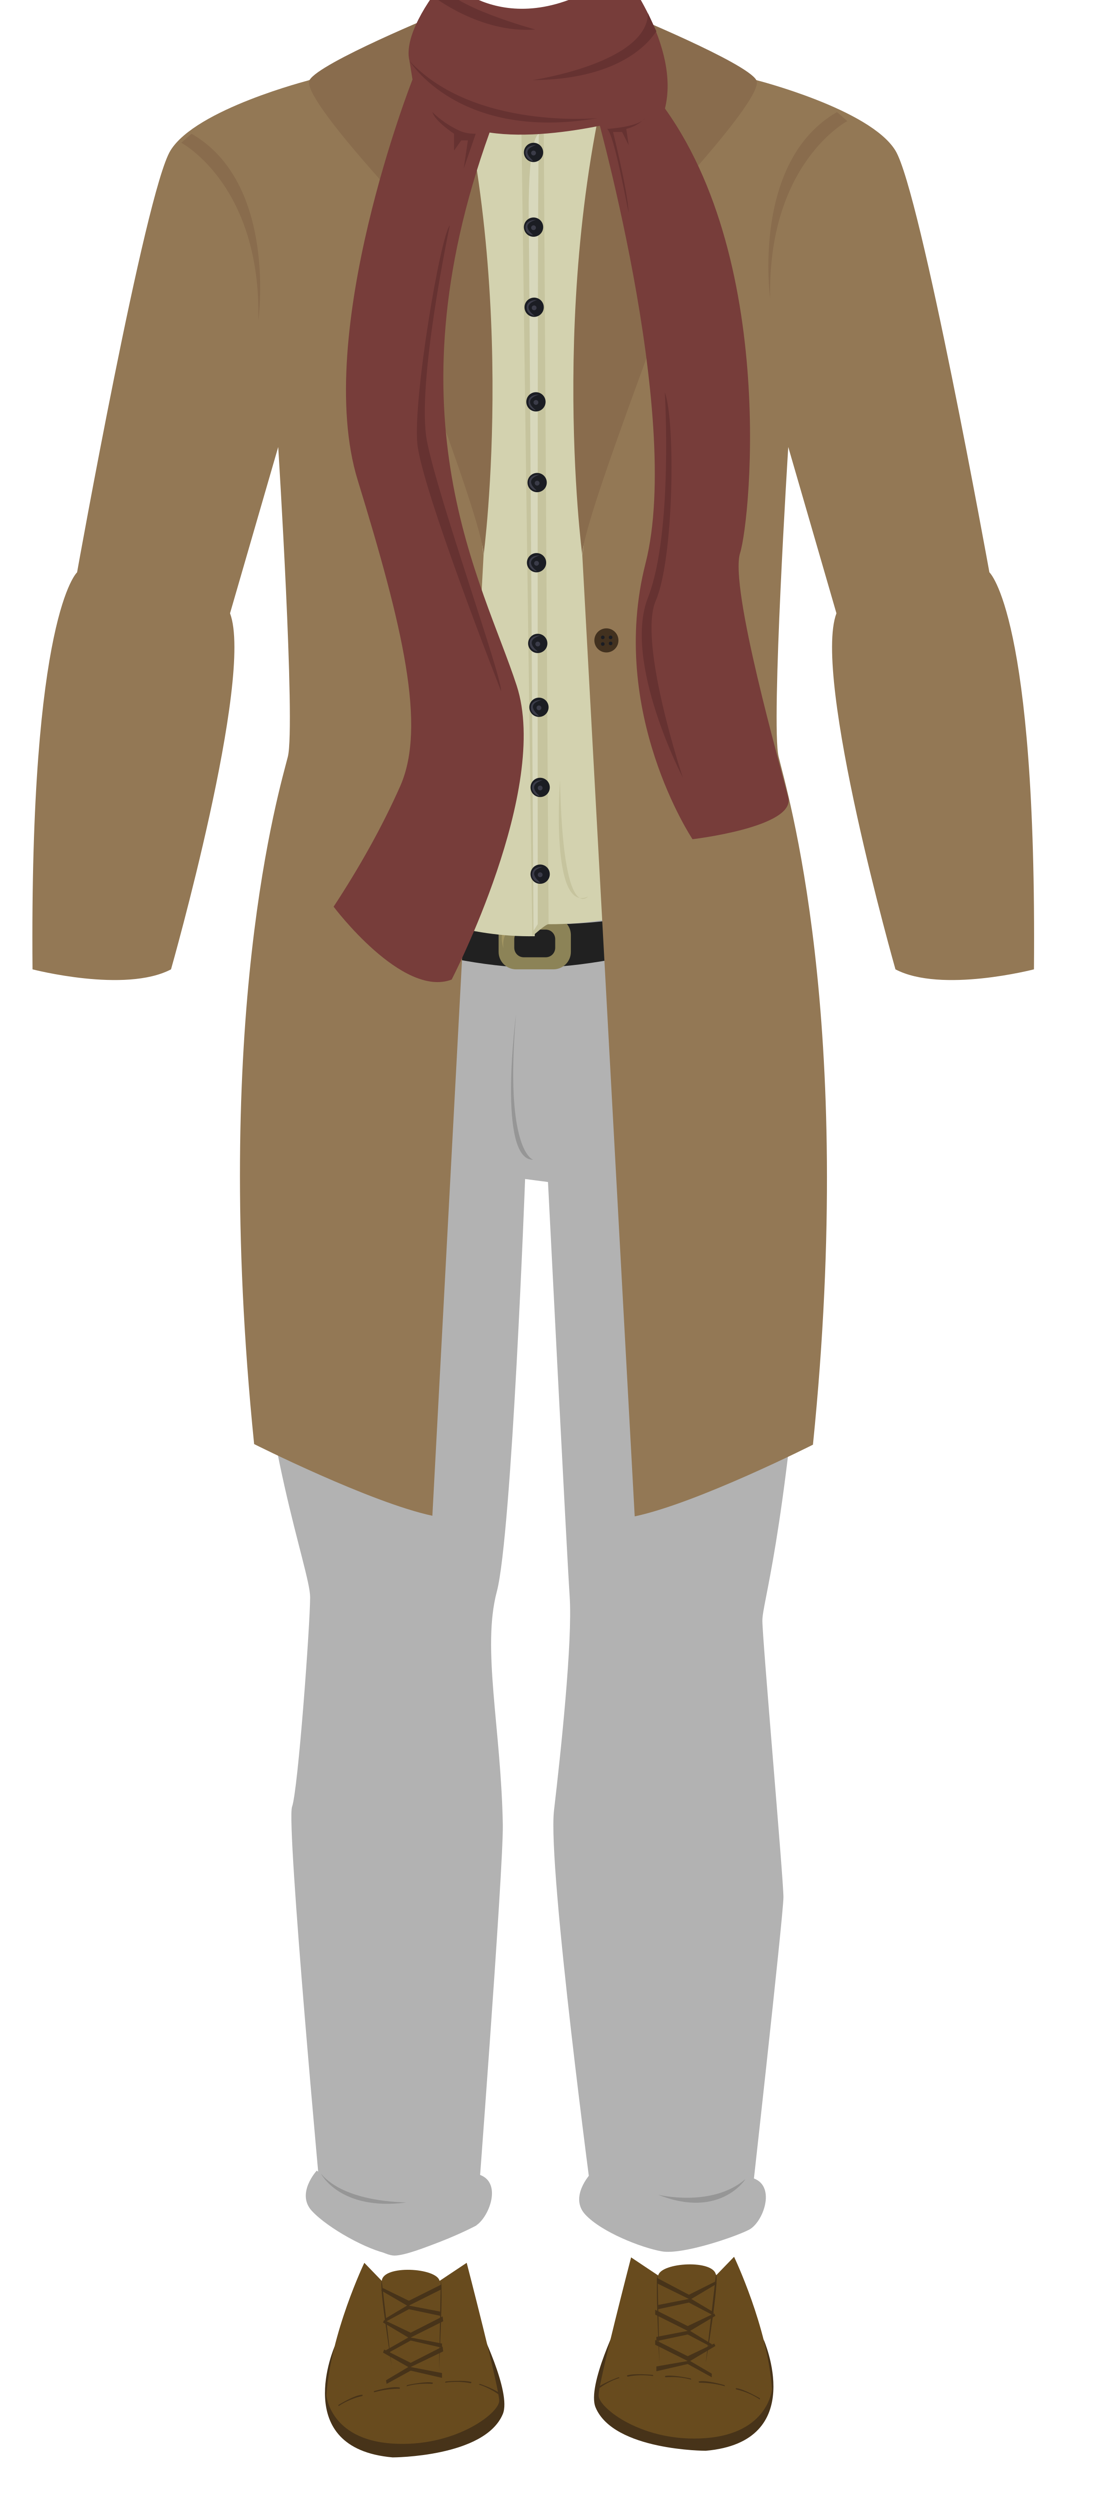 <?xml version="1.0" encoding="utf-8"?>
<!-- Generator: Adobe Illustrator 22.1.0, SVG Export Plug-In . SVG Version: 6.00 Build 0)  -->
<svg version="1.1" id="Layer_1" xmlns="http://www.w3.org/2000/svg" xmlns:xlink="http://www.w3.org/1999/xlink" x="0px" y="0px"
	 viewBox="0 0 183 415" style="enable-background:new 0 0 183 415;" xml:space="preserve">
<style type="text/css">
	.st0{fill:none;}
	.st1{fill:#473319;}
	.st2{fill:#684B1E;}
	.st3{fill:#B2B2B2;}
	.st4{fill:#212121;}
	.st5{fill:#8C8357;}
	.st6{fill:#A39662;}
	.st7{fill:#969696;}
	.st8{fill:#D3D2AF;}
	.st9{fill:#C6C49E;}
	.st10{fill:#D8D8BC;}
	.st11{fill:#1B1D23;}
	.st12{fill:#3B3C49;}
	.st13{fill:#AFAFAF;}
	.st14{fill:#D8D8D8;}
	.st15{fill:#937855;}
	.st16{fill:#896C4D;}
	.st17{fill:#773D3A;}
	.st18{fill:#663231;}
	.st19{fill:#42311F;}
</style>
<title>snbb2</title>
<g id="Layer_2_1_">
	<g id="snbb2">
		<g id="snbb2-2">
			<rect class="st0" width="183" height="415"/>
			<g id="dressshoes">
				<g id="sbbshoes">
					<path class="st1" d="M55.6,389.4c0,0-7.5,17,9.6,18.5c0,0,15.3,0,18.3-7.2c1.5-3.6-4-14.6-4-14.6s3.8,11.3,3,12.5
						s-7.7,7.3-16.3,6.1S54,401.9,55.6,389.4"/>
					<path class="st2" d="M60.5,375.6c0,0-5.6,11.7-6.3,22c0,0,0.6,7.3,10.9,8s17.8-5,17.8-7.1s-5.4-22.9-5.4-22.9l-4.5,3
						c-0.5-2.2-9.4-2.7-9.6,0L60.5,375.6z"/>
					<path class="st1" d="M56.2,399.2c0,0,2.7-1.7,4-1.7v0.2c-1.4,0.3-2.8,0.9-4,1.7V399.2z"/>
					<path class="st1" d="M62.1,396.9c0,0,3-0.9,4.3-0.6v0.2c-1.4,0-2.9,0.2-4.3,0.6V396.9z"/>
					<path class="st1" d="M67.6,395.9c0,0,3.1-0.7,4.3-0.4l-0.1,0.2c-1.4-0.1-2.9,0-4.3,0.4L67.6,395.9z"/>
					<path class="st1" d="M74,395.3c0,0,3.2-0.3,4.3,0.1l-0.1,0.2c-1.4-0.3-2.9-0.3-4.3-0.1L74,395.3z"/>
					<path class="st1" d="M79.7,395.7c0,0,3,1,3.8,2l-0.2,0.1c-1.2-0.9-2.5-1.6-3.8-2L79.7,395.7z"/>
					<path class="st1" d="M63.4,378.6l1.7,14.7C65.2,393.4,62.9,379.6,63.4,378.6z"/>
					<path class="st1" d="M72.9,393.5c0,0,0.7-13.8,0.3-14.8L72.9,393.5"/>
					<polyline class="st1" points="63.6,379.8 67.9,381.9 73.3,379.2 73.3,380 67.9,382.7 73.1,383.7 73.1,384.4 67.9,383.3 
						64,385.4 63.9,384.9 67.6,382.7 63.3,380.2 63.6,379.8 					"/>
					<polyline class="st1" points="63.8,385.1 68.2,387.2 73.5,384.5 73.6,385.3 68.2,388 73.4,389 73.4,389.7 68.2,388.5 
						64.2,390.7 64.1,390.1 67.8,388 63.6,385.5 63.8,385.1 					"/>
					<polyline class="st1" points="63.8,390 68.2,392.2 73.5,389.5 73.6,390.3 68.2,392.9 73.4,393.9 73.4,394.7 68.2,393.5 
						64.2,395.7 64.1,395.1 67.8,392.9 63.6,390.5 63.8,390 					"/>
				</g>
				<g id="sbbshoes-2">
					<path class="st1" d="M126.8,388.3c0,0,7.5,17-9.6,18.5c0,0-15.3,0-18.3-7.2c-1.5-3.6,4-14.6,4-14.6s-3.8,11.3-3,12.5
						s7.7,7.4,16.3,6.1S128.4,400.8,126.8,388.3"/>
					<path class="st2" d="M121.9,374.6c0,0,5.6,11.7,6.3,22c0,0-0.6,7.3-11,8.1s-17.8-5-17.8-7.1s5.4-22.9,5.4-22.9l4.5,3
						c0.5-2.2,9.4-2.7,9.6,0L121.9,374.6z"/>
					<path class="st1" d="M126.2,398.1c0,0-2.7-1.6-4-1.7v0.2c1.4,0.3,2.8,0.9,4,1.7V398.1z"/>
					<path class="st1" d="M120.3,395.9c0,0-3-0.9-4.3-0.6l0.1,0.2c1.4,0,2.9,0.2,4.3,0.6L120.3,395.9z"/>
					<path class="st1" d="M114.7,394.8c0,0-3.1-0.7-4.3-0.4l0.1,0.2c1.4-0.1,2.9,0,4.3,0.4L114.7,394.8z"/>
					<path class="st1" d="M108.4,394.2c0,0-3.2-0.3-4.3,0.1l0.1,0.2c1.4-0.3,2.9-0.3,4.3-0.1L108.4,394.2z"/>
					<path class="st1" d="M102.7,394.6c0,0-3,1.1-3.8,2l0.2,0.1c1.2-0.9,2.5-1.6,3.8-2L102.7,394.6z"/>
					<path class="st1" d="M118.9,377.5l-1.7,14.7C117.2,392.3,119.5,378.5,118.9,377.5z"/>
					<path class="st1" d="M109.5,392.4c0,0-0.7-13.8-0.3-14.8L109.5,392.4"/>
					<polyline class="st1" points="118.8,378.7 114.4,380.9 109.1,378.1 109.1,379 114.4,381.6 109.3,382.6 109.3,383.3 
						114.4,382.2 118.4,384.3 118.5,383.8 114.8,381.6 119,379.1 118.8,378.7 					"/>
					<polyline class="st1" points="118.6,384 114.2,386.1 108.8,383.4 108.8,384.2 114.2,386.9 109,387.9 109,388.6 114.2,387.5 
						118.2,389.6 118.2,389.1 114.6,386.9 118.8,384.4 118.6,384 					"/>
					<polyline class="st1" points="118.6,389 114.2,391.1 108.8,388.4 108.8,389.2 114.2,391.9 109,392.8 109,393.6 114.2,392.4 
						118.2,394.6 118.2,394 114.6,391.9 118.8,389.4 118.6,389 					"/>
				</g>
			</g>
			<g id="snbbpants2">
				<g id="sbbpants2">
					<g id="sbbpants">
						<path class="st3" d="M51.3,141.8c0,0,30,22.6,74.9,0c0,0,10.5,31.4,7.3,72.6s-6.9,51.6-6.9,54.6s3.5,42.9,3.5,45.9
							s-5.7,53.9-5.7,53.9s-7.8,3.3-13.2,3.8s-12.7-5.9-12.7-5.9s-7.6-56.8-6.5-66.2s3.1-28,2.6-35.5s-3.6-68.8-3.6-68.8l-3.8-0.5
							c0,0-2.2,59.1-4.7,68.5c-2.5,9.4,0.7,22.6,1,38.7c0.1,7.4-4.4,66.5-4.4,66.5s-10.4,5-13.6,5s-12.1-7.7-12.1-7.7
							s-5.9-64-4.9-66.8s3-30.3,3-34.8s-8.4-26.3-8.9-55.1S46.6,146.5,51.3,141.8z"/>
						<path class="st4" d="M49.2,145c0,0-2.5,2.9-2,6.3c0,0,25.6,9.3,41.2,9.3c16.2,0.1,40.8-8.8,40.8-8.8s-0.2-6.2-2.4-6.8
							C126.9,145,96.5,164,49.2,145z"/>
						<path class="st5" d="M85.7,152.3h6.2c1.6,0,2.9,1.3,2.9,2.9v2.8c0,1.6-1.3,2.9-2.9,2.9h-6.2c-1.6,0-2.9-1.3-2.9-2.9v-2.8
							C82.8,153.6,84.1,152.3,85.7,152.3z"/>
						<path class="st4" d="M87,154.3h3.6c0.9,0,1.6,0.7,1.6,1.6v1.4c0,0.9-0.7,1.6-1.6,1.6H87c-0.9,0-1.6-0.7-1.6-1.6v-1.4
							C85.4,155,86.1,154.3,87,154.3z"/>
					</g>
					<path class="st6" d="M83.6,157.4c0,0-1.9-5.1,4.2-4.5l0,0C87.8,152.9,83.1,153.2,83.6,157.4z"/>
					<path class="st3" d="M74.2,151.1L74.2,151.1c0.7,0,1.2,0.5,1.2,1.2v6.5c0,0.7-0.5,1.2-1.2,1.2h0c-0.7,0-1.2-0.5-1.2-1.2v-6.5
						C73,151.6,73.5,151.1,74.2,151.1z"/>
					<path class="st3" d="M102.7,152.1L102.7,152.1c0.7,0,1.2,0.5,1.2,1.2v6.5c0,0.7-0.5,1.2-1.2,1.2h0c-0.7,0-1.2-0.5-1.2-1.2v-6.5
						C101.5,152.7,102.1,152.1,102.7,152.1z"/>
					<path class="st3" d="M125.8,144.9L125.8,144.9c0.7,0,1.2,0.5,1.2,1.2v6.5c0,0.7-0.5,1.2-1.2,1.2h0c-0.7,0-1.2-0.5-1.2-1.2v-6.5
						C124.6,145.4,125.1,144.9,125.8,144.9z"/>
					<path class="st3" d="M51,144.6L51,144.6c0.7,0,1.2,0.5,1.2,1.2v6.5c0,0.7-0.5,1.2-1.2,1.2l0,0c-0.7,0-1.2-0.5-1.2-1.2v-6.5
						C49.7,145.2,50.3,144.6,51,144.6z"/>
					<path class="st7" d="M107.1,165.6c0,0,6.7,11.8,22.6,9.3C129.7,174.9,114,180.3,107.1,165.6z"/>
					<path class="st7" d="M70.8,166.4c0,0-6.4,11.8-21.6,9.3C49.3,175.7,64.2,181.1,70.8,166.4z"/>
					<path class="st7" d="M85.7,168.3c0,0-3.2,24.5,2.9,24.2C88.6,192.6,83.7,191.3,85.7,168.3z"/>
				</g>
				<path class="st3" d="M52.6,360.3c0,0-3.5,3.8-0.8,6.7s9.3,6.5,12.7,7.1c3.3,0.6,12.2-3.4,14.4-4.6s4.6-7.1,0.8-8.5
					C79.8,361,63.7,368.8,52.6,360.3z"/>
				<path class="st3" d="M98,360.9c0,0-3.5,3.8-0.8,6.7s9.3,5.5,12.7,6.1s12.2-2.4,14.5-3.6s4.5-7.1,0.8-8.5
					C125.1,361.6,109,369.3,98,360.9z"/>
				<path class="st7" d="M53.3,360.8c0,0,3.1,6.2,14.1,4.8C67.3,365.5,57.4,365.7,53.3,360.8z"/>
				<path class="st7" d="M109.3,364.3c0,0,8.9,2.2,14.5-2.6C123.8,361.7,119.6,368.4,109.3,364.3z"/>
			</g>
			<g id="snbbshirt2">
				<g id="sbbshirt">
					<path class="st8" d="M70.8,6.9c0,0-34.4,9.7-39.8,17.3s16.6,48.1,16.6,48.1s1.3,10.8,5.3,19.5c0,0-1.8,10.4-0.5,34.2
						c0,0-4.3,13.1-3.8,15c0,0,18.7,14.8,40.2,14.4l0.6-137.4C89.3,18.1,70.1,12.4,70.8,6.9z"/>
					<path class="st8" d="M106,7.3c0,0,35.1,9.3,40.6,16.9s-17.1,49.6-17.1,49.6c-0.7,6.2-2.3,12.3-4.8,18c0,0,1.8,10.4,0.5,34.2
						c0,0,4.3,13.1,3.8,15c0,0-17.2,12.8-38.6,12.4l-1-135.4C89.3,18.1,106.7,12.8,106,7.3z"/>
					<path class="st9" d="M86.6,22.3l1.8,133.1c0,0,2.2-2,2.7-2L90.3,22.2L86.6,22.3z"/>
					<path class="st10" d="M89.5,22.2c0,0-1.8,0.1-1.7,13.7c0.1,6.9,0.8,118.6,0.8,118.6l0.7-1.1C89.3,153.4,89.2,24.1,89.5,22.2z"
						/>
					<ellipse class="st11" cx="88.6" cy="37.7" rx="1.6" ry="1.6"/>
					<path class="st12" d="M89,36.5c0,0-1.4-0.1-1.7,0.9c-0.2,0.8,0.3,1.5,1.1,1.6c0,0,0.1,0,0.1,0C88.6,39,86.1,37.3,89,36.5z"/>
					<circle class="st12" cx="88.6" cy="37.8" r="0.4"/>
					<ellipse class="st11" cx="88.6" cy="25.3" rx="1.6" ry="1.6"/>
					<path class="st12" d="M89,24.1c0,0-1.4-0.1-1.7,0.9c-0.2,0.7,0.3,1.5,1,1.7c0.1,0,0.1,0,0.2,0C88.6,26.6,86.1,25,89,24.1z"/>
					<circle class="st12" cx="88.6" cy="25.4" r="0.4"/>
					<ellipse class="st11" cx="88.7" cy="51" rx="1.6" ry="1.6"/>
					<path class="st12" d="M89.2,49.8c0,0-1.4-0.1-1.7,0.9c-0.2,0.8,0.3,1.5,1.1,1.7c0.1,0,0.1,0,0.2,0
						C88.7,52.4,86.3,50.7,89.2,49.8z"/>
					<circle class="st12" cx="88.7" cy="51.1" r="0.4"/>
					<ellipse class="st11" cx="89" cy="66.7" rx="1.6" ry="1.6"/>
					<path class="st12" d="M89.5,65.5c0,0-1.4-0.1-1.7,0.9c-0.2,0.8,0.3,1.5,1.1,1.7c0,0,0.1,0,0.1,0C89,68.1,86.5,66.4,89.5,65.5z"
						/>
					<circle class="st12" cx="89" cy="66.8" r="0.4"/>
					<ellipse class="st11" cx="89.2" cy="80.1" rx="1.6" ry="1.6"/>
					<path class="st12" d="M89.6,78.8c0,0-1.4-0.1-1.7,0.9c-0.2,0.8,0.3,1.5,1,1.7c0.1,0,0.1,0,0.2,0C89.2,81.4,86.7,79.7,89.6,78.8
						z"/>
					<circle class="st12" cx="89.2" cy="80.2" r="0.4"/>
					<ellipse class="st11" cx="89.1" cy="93.4" rx="1.6" ry="1.6"/>
					<path class="st12" d="M89.6,92.2c0,0-1.4-0.1-1.7,0.9c-0.2,0.8,0.3,1.5,1.1,1.7c0.1,0,0.1,0,0.2,0
						C89.1,94.8,86.7,93.1,89.6,92.2z"/>
					<circle class="st12" cx="89.1" cy="93.5" r="0.4"/>
					<ellipse class="st11" cx="89.3" cy="106.8" rx="1.6" ry="1.6"/>
					<path class="st12" d="M89.7,105.5c0,0-1.4-0.1-1.7,0.9c-0.2,0.8,0.3,1.5,1.1,1.7c0.1,0,0.1,0,0.2,0
						C89.3,108.1,86.8,106.4,89.7,105.5z"/>
					<circle class="st12" cx="89.3" cy="106.9" r="0.4"/>
					<ellipse class="st11" cx="89.5" cy="117.4" rx="1.6" ry="1.6"/>
					<path class="st12" d="M89.9,116.2c0,0-1.4-0.1-1.7,0.9c-0.2,0.8,0.3,1.5,1.1,1.7c0.1,0,0.1,0,0.2,0
						C89.5,118.7,87,117,89.9,116.2z"/>
					<circle class="st12" cx="89.5" cy="117.5" r="0.4"/>
					<ellipse class="st11" cx="89.7" cy="130.7" rx="1.6" ry="1.6"/>
					<path class="st12" d="M90.1,129.5c0,0-1.4-0.1-1.7,0.9c-0.2,0.7,0.3,1.5,1,1.7c0.1,0,0.1,0,0.2,0
						C89.7,132.1,87.2,130.4,90.1,129.5z"/>
					<circle class="st12" cx="89.7" cy="130.8" r="0.4"/>
					<ellipse class="st11" cx="89.7" cy="145.1" rx="1.6" ry="1.6"/>
					<path class="st12" d="M90.1,143.9c0,0-1.4-0.1-1.7,0.9c-0.2,0.8,0.3,1.5,1.1,1.7c0.1,0,0.1,0,0.2,0
						C89.7,146.4,87.2,144.7,90.1,143.9z"/>
					<circle class="st12" cx="89.7" cy="145.2" r="0.4"/>
					<path class="st13" d="M53,53.2c0,0,11.6,5.8,20.3,2.6v17.4c0,0-10.2,7.5-11.5,7.5S53,72.9,53,72.9V53.2z"/>
					<path class="st14" d="M53.5,54.6c0,0,10.5,5.2,18.3,2.4v15.7c0,0-9.2,6.8-10.4,6.8s-7.9-7.1-7.9-7.1L53.5,54.6z"/>
					<path class="st13" d="M124.6,52.8c0,0-11.6,5.8-20.3,2.6v17.4c0,0,10.2,7.5,11.5,7.5s8.7-7.9,8.7-7.9V52.8z"/>
					<path class="st14" d="M124.1,54.1c0,0-10.5,5.2-18.3,2.4v15.7c0,0,9.2,6.7,10.4,6.7s7.9-7.1,7.9-7.1V54.1z"/>
					<path class="st13" d="M53.5,57.6c0,0,7.4,4.1,15,3.3c0,0-8.6,1.6-15-2.4L53.5,57.6z"/>
					<path class="st13" d="M124.1,57.2c0,0-3.8,4-13.1,3.7c0,0,7.4,2.2,13.1-2.7V57.2z"/>
					<path class="st9" d="M93,129.5c0,0-1.7,22.3,4.7,19.3C97.6,148.8,93.5,153.7,93,129.5z"/>
				</g>
				<path class="st15" d="M51.4,13.3c0,0-18.9,4.8-23.1,11.7S12.8,95,12.8,95s-7.9,7.1-7.4,65.9c0,0,15.4,4,23,0
					c0,0,13.8-48.5,9.8-59.1l8-27.6c0,0,2.9,46.2,1.6,51.4S35,168.7,42.2,239.7c0,0,19.3,9.7,29.6,11.9l8.5-159.4l-9.8-78.9H51.4z"
					/>
				<path class="st16" d="M73.3,2.1c0,0-20.3,8.3-21.9,11.2s18.7,24.1,18.7,24.1s-6.9-0.8-7.8,0.4s18.1,48.3,18,54.4
					C80.3,92.2,86.6,44.8,73.3,2.1z"/>
				<path class="st15" d="M125.6,13.3c0,0,18.9,4.8,23.1,11.7s15.6,70,15.6,70s7.9,7.1,7.4,65.9c0,0-15.4,4-23,0
					c0,0-13.8-48.5-9.8-59.1l-8-27.6c0,0-2.9,46.2-1.6,51.4c1.2,5.2,12.9,43.2,5.7,114.2c0,0-19.2,9.7-29.6,11.9L96.7,92.2l9.8-78.9
					H125.6z"/>
				<path class="st16" d="M103.7,2.1c0,0,20.3,8.3,21.9,11.2s-18.7,24.1-18.7,24.1s6.9-0.8,7.8,0.4s-18.1,48.3-18,54.4
					C96.7,92.2,90.4,44.8,103.7,2.1z"/>
				<path class="st17" d="M103.2-4.9C85,8.6,74.1-3.6,74.1-3.6C69.6,1.8,67.2,7,68,10.1l0.5,3.1c0,0-16.6,42.1-9.1,66.5
					s11.4,40.8,7.1,50.7c-3.1,7-6.9,13.7-11.1,20.1c0,0,11.4,15.2,19.6,12.1c0,0,16.4-31.6,10.8-48.8S64.2,69.5,81.3,22l0,0
					c12,1.8,29.1-3.9,29.1-3.9C113.1,7.6,103.2-4.9,103.2-4.9z"/>
				<path class="st17" d="M98.4,16.4c0,0,15.1,52.4,8.8,77.1s7.8,45.8,7.8,45.8s17.1-2,15.9-6.9s-9.8-34.9-8-40.6
					s6.5-53.7-16.3-78.5L98.4,16.4z"/>
				<path class="st18" d="M68,10.1c0,0,8.2,13.5,31.3,9.5C99.3,19.6,78.7,21.6,68,10.1z"/>
				<path class="st18" d="M88.4,13.3c0,0,19.1-2.8,19.2-11.1l1.4,3C108.9,5.1,105,13.2,88.4,13.3z"/>
				<path class="st18" d="M71.8-0.7c0,0,7.9,6.3,17.1,5.6c0,0-14.4-3.9-15.6-7.6L71.8-0.7z"/>
				<path class="st18" d="M71.8,18.6c1.3,1.3,2.8,2.3,4.5,3.1c0.9,0.4,1.8,0.5,2.7,0.5L77,28l0.7-4.7h-1.1L75.4,25v-2.8
					C75.4,22.2,72.2,20.1,71.8,18.6z"/>
				<path class="st18" d="M74.7,37.4c0,0-5.6,26.4-3.8,35.8s12.6,39.5,12.3,41.5c0,0-13.2-33.6-13.9-41.1S73.1,39.3,74.7,37.4z"/>
				<path class="st18" d="M110.4,65.1c0,0,1.4,23.4-2.8,34.1s5.8,29.9,5.8,29.9s-7.5-22.5-4.5-29.4S112.2,70,110.4,65.1z"/>
				<path class="st18" d="M100.8,21.4c0,0,5.3-0.3,6.3-1.8c-0.8,0.9-1.9,1.5-3.1,1.8l0.4,2.7l-1.1-2.2h-1.5c0,0,2.4,9.6,2.6,13.4
					C104.3,35.2,102,22.1,100.8,21.4z"/>
				<path class="st16" d="M30.1,23.7c0,0,13.3,7,12.8,29.5c0,0,3.2-22.8-11.1-31L30.1,23.7z"/>
				<path class="st16" d="M140.7,20.1c0,0-13.3,7-12.8,29.5c0,0-3.2-22.8,11.1-31L140.7,20.1z"/>
				<ellipse class="st19" cx="100.7" cy="106.3" rx="2" ry="2"/>
				<circle class="st11" cx="100.1" cy="105.8" r="0.3"/>
				<circle class="st11" cx="101.4" cy="105.8" r="0.3"/>
				<circle class="st11" cx="101.4" cy="106.8" r="0.3"/>
				<circle class="st11" cx="100.1" cy="106.9" r="0.3"/>
			</g>
		</g>
	</g>
</g>
</svg>
